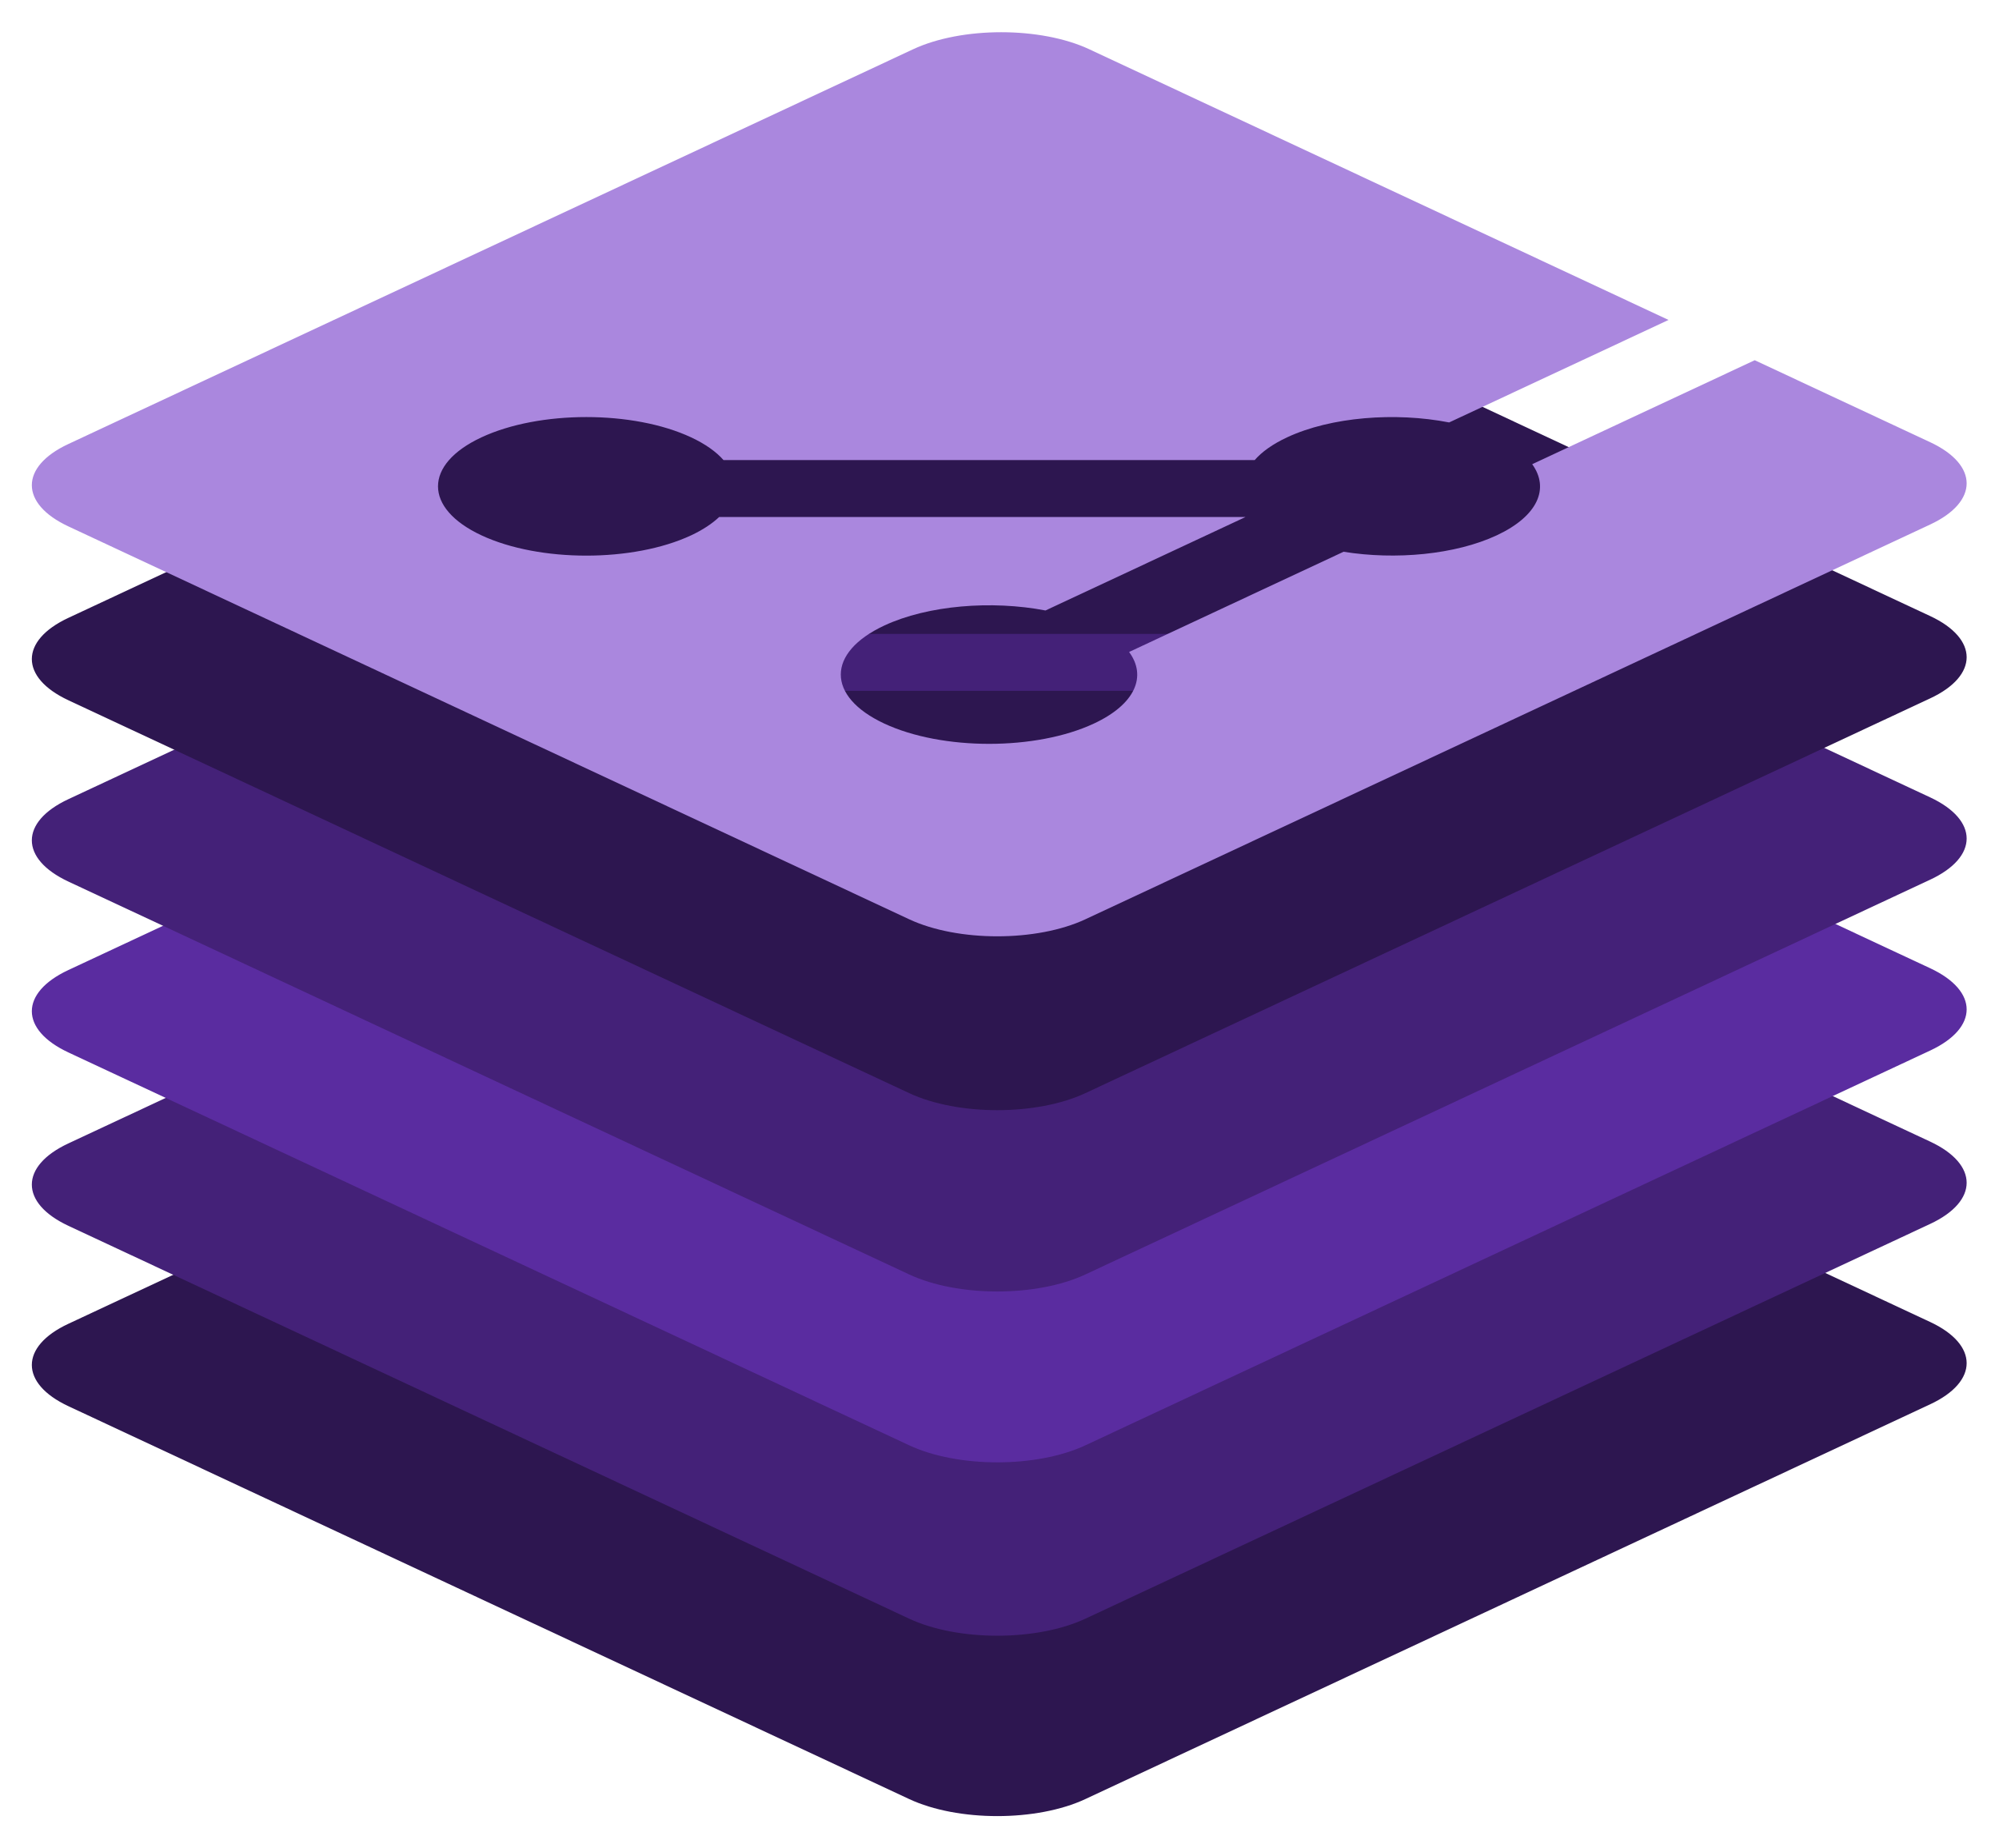 <?xml version="1.0" encoding="UTF-8" standalone="no"?>
<svg
   xmlns:dc="http://purl.org/dc/elements/1.1/"
   xmlns:cc="http://creativecommons.org/ns#"
   xmlns:rdf="http://www.w3.org/1999/02/22-rdf-syntax-ns#"
   xmlns:svg="http://www.w3.org/2000/svg"
   xmlns="http://www.w3.org/2000/svg"
   version="1.1"
   id="svg2"
   xml:space="preserve"
   width="125.518"
   height="116.03"
   viewBox="0 0 125.518 116.03"><defs
     id="defs6" /><g
     id="g42"
     transform="matrix(1.333,0,0,-1.333,-1.36,93.142)"
     style="display:none"><g
       id="g40"
       transform="matrix(0.1,0,0,0.1,0,-23.341)"
       style="fill:#aa87de"><path
         d="M 521.486,8.023 919.396,193.954 c 22.918,10.699 22.918,28.065 0,38.779 l -82.636,38.607 -104.821,-48.974 c 8.227,-11.385 2.711,-24.435 -16.707,-33.506 -19.539,-9.118 -47.707,-11.677 -72.156,-7.736 l -101.02,-47.202 c 8.422,-11.42 2.981,-24.595 -16.57,-33.714 -27.277,-12.749 -71.476,-12.749 -98.762,0 -27.293,12.75 -27.293,33.402 0,46.158 20.532,9.586 50.676,11.957 75.954,7.102 l 94.218,44.021 -247.929,0.004 c -3.293,-3.108 -7.688,-6.041 -13.207,-8.631 -27.274,-12.745 -71.465,-12.745 -98.782,0 -27.273,12.749 -27.273,33.409 0,46.145 27.317,12.747 71.508,12.747 98.782,0 6.73,-3.15 11.824,-6.795 15.238,-10.684 h 250.23 c 3.403,3.889 8.461,7.529 15.239,10.684 20.648,9.655 50.976,11.98 76.351,7.029 l 103.344,48.277 -272.836,127.486 c -22.937,10.712 -60.105,10.712 -83.027,0 L 42.389,231.867 c -22.918,-10.704 -22.918,-28.065 0,-38.784 L 438.455,8.023 c 22.93,-10.708 60.109,-10.708 83.031,0"
         style="fill:#aa87de;fill-opacity:1;fill-rule:nonzero;stroke:none;stroke-width:0.684"
         id="path38" /></g></g><g
     style="display:inline"
     transform="matrix(1.333,0,0,-1.333,-1.36,93.142)"
     id="g36"><g
       transform="matrix(0.1,0,0,0.1,0,-15.666)"
       id="g34"
       style="fill:#2d1650"><path
         id="path32"
         style="fill:#2d1650;fill-opacity:1;fill-rule:nonzero;stroke:none;stroke-width:0.684"
         d="M 521.486,8.023 919.396,193.954 c 22.918,10.699 22.918,28.065 0,38.779 l -82.636,38.607 -104.821,-48.974 c 8.227,-11.385 2.711,-24.435 -16.707,-33.506 -19.539,-9.118 -47.707,-11.677 -72.156,-7.736 l -101.02,-47.202 c 8.422,-11.42 2.981,-24.595 -16.57,-33.714 -27.277,-12.749 -71.476,-12.749 -98.762,0 -27.293,12.75 -27.293,33.402 0,46.158 20.532,9.586 50.676,11.957 75.954,7.102 l 94.218,44.021 -247.929,0.004 c -3.293,-3.108 -7.688,-6.041 -13.207,-8.631 -27.274,-12.745 -71.465,-12.745 -98.782,0 -27.273,12.749 -27.273,33.409 0,46.145 27.317,12.747 71.508,12.747 98.782,0 6.73,-3.15 11.824,-6.795 15.238,-10.684 h 250.23 c 3.403,3.889 8.461,7.529 15.239,10.684 20.648,9.655 50.976,11.98 76.351,7.029 l 103.344,48.277 -272.836,127.486 c -22.937,10.712 -60.105,10.712 -83.027,0 L 42.389,231.867 c -22.918,-10.704 -22.918,-28.065 0,-38.784 L 438.455,8.023 c 22.93,-10.708 60.109,-10.708 83.031,0" /></g></g><g
     transform="matrix(1.333,0,0,-1.333,-1.36,93.142)"
     id="g30"
     style="display:inline"><g
       transform="matrix(0.1,0,0,0.1,0,-7.17)"
       id="g28"
       style="fill:#442178"><path
         id="path26"
         style="fill:#442178;fill-opacity:1;fill-rule:nonzero;stroke:none;stroke-width:0.684"
         d="M 521.486,8.023 919.396,193.954 c 22.918,10.699 22.918,28.065 0,38.779 l -82.636,38.607 -104.821,-48.974 c 8.227,-11.385 2.711,-24.435 -16.707,-33.506 -19.539,-9.118 -47.707,-11.677 -72.156,-7.736 l -101.02,-47.202 c 8.422,-11.42 2.981,-24.595 -16.57,-33.714 -27.277,-12.749 -71.476,-12.749 -98.762,0 -27.293,12.75 -27.293,33.402 0,46.158 20.532,9.586 50.676,11.957 75.954,7.102 l 94.218,44.021 -247.929,0.004 c -3.293,-3.108 -7.688,-6.041 -13.207,-8.631 -27.274,-12.745 -71.465,-12.745 -98.782,0 -27.273,12.749 -27.273,33.409 0,46.145 27.317,12.747 71.508,12.747 98.782,0 6.73,-3.15 11.824,-6.795 15.238,-10.684 h 250.23 c 3.403,3.889 8.461,7.529 15.239,10.684 20.648,9.655 50.976,11.98 76.351,7.029 l 103.344,48.277 -272.836,127.486 c -22.937,10.712 -60.105,10.712 -83.027,0 L 42.389,231.867 c -22.918,-10.704 -22.918,-28.065 0,-38.784 L 438.455,8.023 c 22.93,-10.708 60.109,-10.708 83.031,0" /></g></g><g
     style="display:inline"
     id="g10"
     transform="matrix(1.333,0,0,-1.333,-1.36,93.142)"><g
       style="fill:#5a2ca0"
       id="g12"
       transform="matrix(0.1,0,0,0.1,0,0.996)"><path
         d="M 521.486,8.023 919.396,193.954 c 22.918,10.699 22.918,28.065 0,38.779 l -82.636,38.607 -104.821,-48.974 c 8.227,-11.385 2.711,-24.435 -16.707,-33.506 -19.539,-9.118 -47.707,-11.677 -72.156,-7.736 l -101.02,-47.202 c 8.422,-11.42 2.981,-24.595 -16.57,-33.714 -27.277,-12.749 -71.476,-12.749 -98.762,0 -27.293,12.75 -27.293,33.402 0,46.158 20.532,9.586 50.676,11.957 75.954,7.102 l 94.218,44.021 -247.929,0.004 c -3.293,-3.108 -7.688,-6.041 -13.207,-8.631 -27.274,-12.745 -71.465,-12.745 -98.782,0 -27.273,12.749 -27.273,33.409 0,46.145 27.317,12.747 71.508,12.747 98.782,0 6.73,-3.15 11.824,-6.795 15.238,-10.684 h 250.23 c 3.403,3.889 8.461,7.529 15.239,10.684 20.648,9.655 50.976,11.98 76.351,7.029 l 103.344,48.277 -272.836,127.486 c -22.937,10.712 -60.105,10.712 -83.027,0 L 42.389,231.867 c -22.918,-10.704 -22.918,-28.065 0,-38.784 L 438.455,8.023 c 22.93,-10.708 60.109,-10.708 83.031,0"
         style="fill:#5a2ca0;fill-opacity:1;fill-rule:nonzero;stroke:none;stroke-width:0.684"
         id="path20" /></g></g><g
     style="display:inline"
     transform="matrix(1.333,0,0,-1.333,-1.36,93.142)"
     id="g86"><g
       style="fill:#442178"
       transform="matrix(0.1,0,0,0.1,0,9.044)"
       id="g84"><path
         id="path82"
         style="fill:#442178;fill-opacity:1;fill-rule:nonzero;stroke:none;stroke-width:0.684"
         d="M 521.486,8.023 919.396,193.954 c 22.918,10.699 22.918,28.065 0,38.779 l -82.636,38.607 -104.821,-48.974 c 8.227,-11.385 2.711,-24.435 -16.707,-33.506 -19.539,-9.118 -47.707,-11.677 -72.156,-7.736 l -101.02,-47.202 c 8.422,-11.42 2.981,-24.595 -16.57,-33.714 -27.277,-12.749 -71.476,-12.749 -98.762,0 -27.293,12.75 -27.293,33.402 0,46.158 20.532,9.586 50.676,11.957 75.954,7.102 l 94.218,44.021 -247.929,0.004 c -3.293,-3.108 -7.688,-6.041 -13.207,-8.631 -27.274,-12.745 -71.465,-12.745 -98.782,0 -27.273,12.749 -27.273,33.409 0,46.145 27.317,12.747 71.508,12.747 98.782,0 6.73,-3.15 11.824,-6.795 15.238,-10.684 h 250.23 c 3.403,3.889 8.461,7.529 15.239,10.684 20.648,9.655 50.976,11.98 76.351,7.029 l 103.344,48.277 -272.836,127.486 c -22.937,10.712 -60.105,10.712 -83.027,0 L 42.389,231.867 c -22.918,-10.704 -22.918,-28.065 0,-38.784 L 438.455,8.023 c 22.93,-10.708 60.109,-10.708 83.031,0" /></g></g><g
     style="display:inline"
     id="g92"
     transform="matrix(1.333,0,0,-1.333,-1.36,93.142)"><g
       style="fill:#2d1650"
       id="g90"
       transform="matrix(0.1,0,0,0.1,0,17.584)"><path
         d="M 521.486,8.023 919.396,193.954 c 22.918,10.699 22.918,28.065 0,38.779 l -82.636,38.607 -104.821,-48.974 c 8.227,-11.385 2.711,-24.435 -16.707,-33.506 -19.539,-9.118 -47.707,-11.677 -72.156,-7.736 l -101.02,-47.202 c 8.422,-11.42 2.981,-24.595 -16.57,-33.714 -27.277,-12.749 -71.476,-12.749 -98.762,0 -27.293,12.75 -27.293,33.402 0,46.158 20.532,9.586 50.676,11.957 75.954,7.102 l 94.218,44.021 -247.929,0.004 c -3.293,-3.108 -7.688,-6.041 -13.207,-8.631 -27.274,-12.745 -71.465,-12.745 -98.782,0 -27.273,12.749 -27.273,33.409 0,46.145 27.317,12.747 71.508,12.747 98.782,0 6.73,-3.15 11.824,-6.795 15.238,-10.684 h 250.23 c 3.403,3.889 8.461,7.529 15.239,10.684 20.648,9.655 50.976,11.98 76.351,7.029 l 103.344,48.277 -272.836,127.486 c -22.937,10.712 -60.105,10.712 -83.027,0 L 42.389,231.867 c -22.918,-10.704 -22.918,-28.065 0,-38.784 L 438.455,8.023 c 22.93,-10.708 60.109,-10.708 83.031,0"
         style="fill:#2d1650;fill-opacity:1;fill-rule:nonzero;stroke:none;stroke-width:0.684"
         id="path88" /></g></g><g
     style="display:inline"
     transform="matrix(1.333,0,0,-1.333,-1.36,93.142)"
     id="g98"><g
       style="fill:#aa87de"
       transform="matrix(0.1,0,0,0.1,0,25.773)"
       id="g96"><path
         id="path94"
         style="fill:#aa87de;fill-opacity:1;fill-rule:nonzero;stroke:none;stroke-width:0.684"
         d="M 521.486,8.023 919.396,193.954 c 22.918,10.699 22.918,28.065 0,38.779 l -82.636,38.607 -104.821,-48.974 c 8.227,-11.385 2.711,-24.435 -16.707,-33.506 -19.539,-9.118 -47.707,-11.677 -72.156,-7.736 l -101.02,-47.202 c 8.422,-11.42 2.981,-24.595 -16.57,-33.714 -27.277,-12.749 -71.476,-12.749 -98.762,0 -27.293,12.75 -27.293,33.402 0,46.158 20.532,9.586 50.676,11.957 75.954,7.102 l 94.218,44.021 -247.929,0.004 c -3.293,-3.108 -7.688,-6.041 -13.207,-8.631 -27.274,-12.745 -71.465,-12.745 -98.782,0 -27.273,12.749 -27.273,33.409 0,46.145 27.317,12.747 71.508,12.747 98.782,0 6.73,-3.15 11.824,-6.795 15.238,-10.684 h 250.23 c 3.403,3.889 8.461,7.529 15.239,10.684 20.648,9.655 50.976,11.98 76.351,7.029 l 103.344,48.277 -272.836,127.486 c -22.937,10.712 -60.105,10.712 -83.027,0 L 42.389,231.867 c -22.918,-10.704 -22.918,-28.065 0,-38.784 L 438.455,8.023 c 22.93,-10.708 60.109,-10.708 83.031,0" /></g></g></svg>
